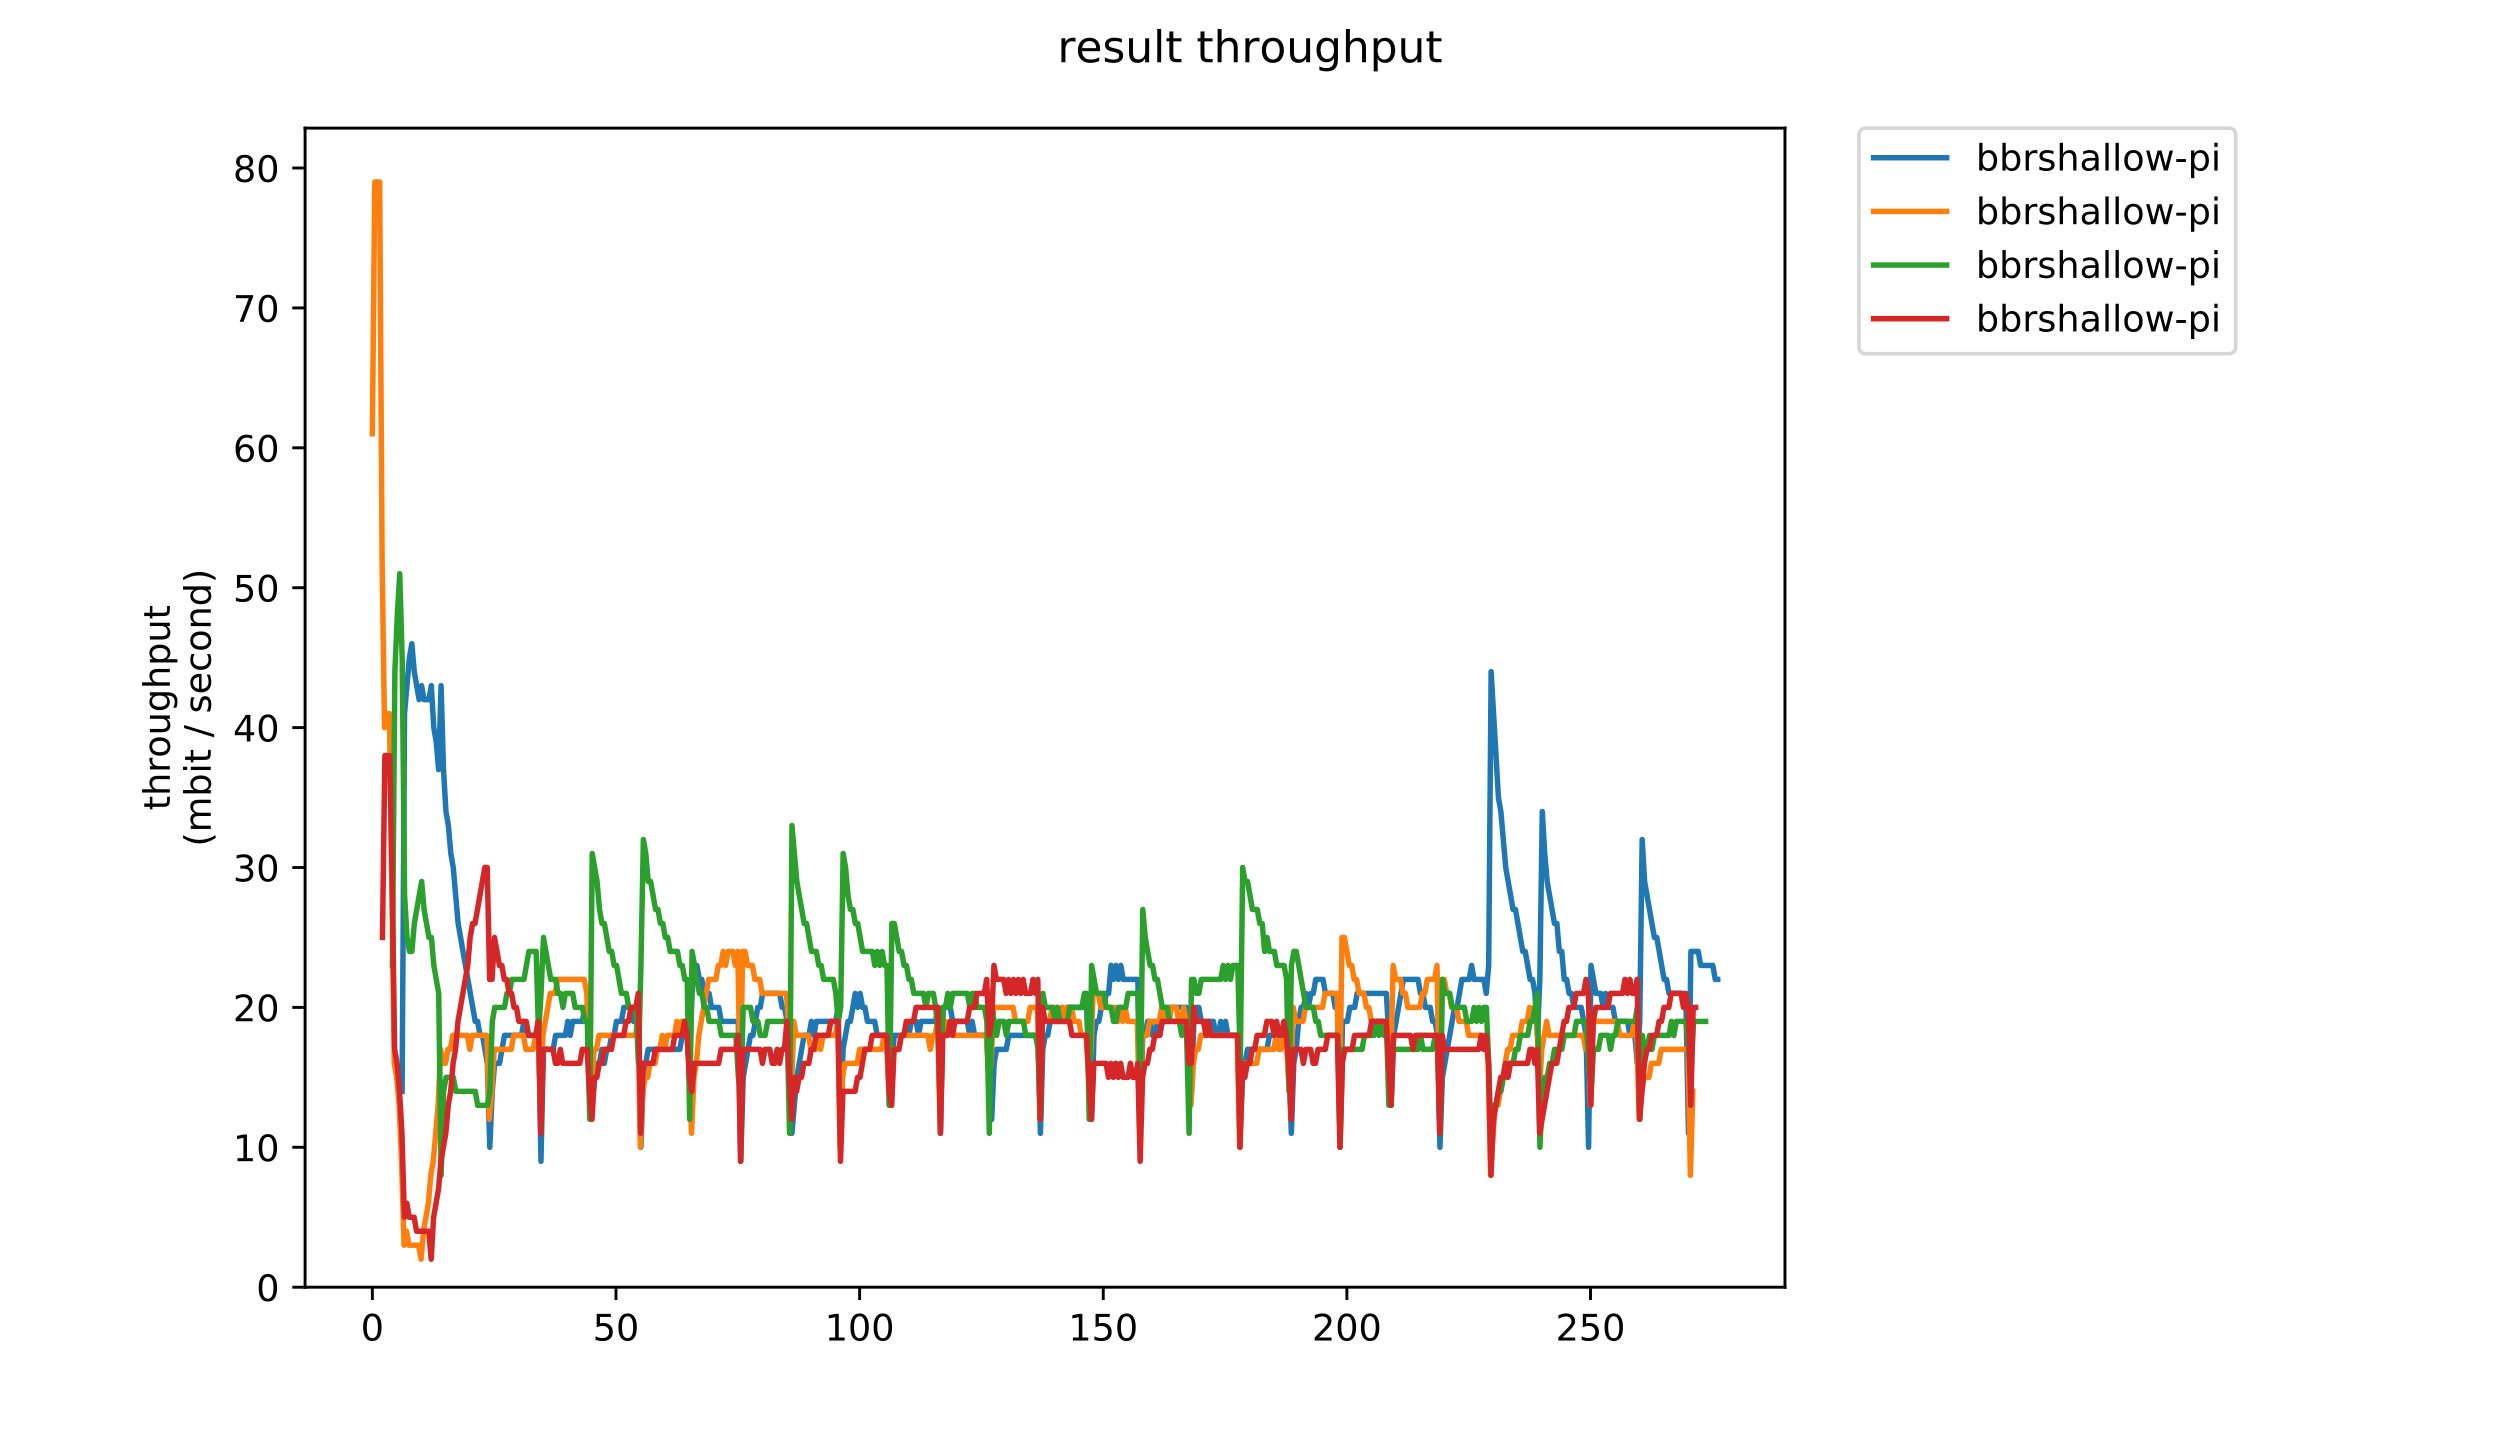 <?xml version="1.0" encoding="utf-8" standalone="no"?>
<!DOCTYPE svg PUBLIC "-//W3C//DTD SVG 1.1//EN"
  "http://www.w3.org/Graphics/SVG/1.1/DTD/svg11.dtd">
<!-- Created with matplotlib (https://matplotlib.org/) -->
<svg height="396pt" version="1.1" viewBox="0 0 684 396" width="684pt" xmlns="http://www.w3.org/2000/svg" xmlns:xlink="http://www.w3.org/1999/xlink">
 <defs>
  <style type="text/css">
*{stroke-linecap:butt;stroke-linejoin:round;}
  </style>
 </defs>
 <g id="figure_1">
  <g id="patch_1">
   <path d="M 0 396 
L 684 396 
L 684 0 
L 0 0 
z
" style="fill:#ffffff;"/>
  </g>
  <g id="axes_1">
   <g id="patch_2">
    <path d="M 83.472 352.174 
L 488.365 352.174 
L 488.365 35.062 
L 83.472 35.062 
z
" style="fill:#ffffff;"/>
   </g>
   <g id="matplotlib.axis_1">
    <g id="xtick_1">
     <g id="line2d_1">
      <defs>
       <path d="M 0 0 
L 0 3.5 
" id="ma84bf1ea63" style="stroke:#000000;stroke-width:0.8;"/>
      </defs>
      <g>
       <use style="stroke:#000000;stroke-width:0.8;" x="101.877" xlink:href="#ma84bf1ea63" y="352.174"/>
      </g>
     </g>
     <g id="text_1">
      <!-- 0 -->
      <defs>
       <path d="M 31.781 66.406 
Q 24.172 66.406 20.328 58.906 
Q 16.5 51.422 16.5 36.375 
Q 16.5 21.391 20.328 13.891 
Q 24.172 6.391 31.781 6.391 
Q 39.453 6.391 43.281 13.891 
Q 47.125 21.391 47.125 36.375 
Q 47.125 51.422 43.281 58.906 
Q 39.453 66.406 31.781 66.406 
z
M 31.781 74.219 
Q 44.047 74.219 50.516 64.516 
Q 56.984 54.828 56.984 36.375 
Q 56.984 17.969 50.516 8.266 
Q 44.047 -1.422 31.781 -1.422 
Q 19.531 -1.422 13.062 8.266 
Q 6.594 17.969 6.594 36.375 
Q 6.594 54.828 13.062 64.516 
Q 19.531 74.219 31.781 74.219 
z
" id="DejaVuSans-48"/>
      </defs>
      <g transform="translate(98.695 366.773)scale(0.1 -0.1)">
       <use xlink:href="#DejaVuSans-48"/>
      </g>
     </g>
    </g>
    <g id="xtick_2">
     <g id="line2d_2">
      <g>
       <use style="stroke:#000000;stroke-width:0.8;" x="168.534" xlink:href="#ma84bf1ea63" y="352.174"/>
      </g>
     </g>
     <g id="text_2">
      <!-- 50 -->
      <defs>
       <path d="M 10.797 72.906 
L 49.516 72.906 
L 49.516 64.594 
L 19.828 64.594 
L 19.828 46.734 
Q 21.969 47.469 24.109 47.828 
Q 26.266 48.188 28.422 48.188 
Q 40.625 48.188 47.75 41.5 
Q 54.891 34.812 54.891 23.391 
Q 54.891 11.625 47.562 5.094 
Q 40.234 -1.422 26.906 -1.422 
Q 22.312 -1.422 17.547 -0.641 
Q 12.797 0.141 7.719 1.703 
L 7.719 11.625 
Q 12.109 9.234 16.797 8.062 
Q 21.484 6.891 26.703 6.891 
Q 35.156 6.891 40.078 11.328 
Q 45.016 15.766 45.016 23.391 
Q 45.016 31 40.078 35.438 
Q 35.156 39.891 26.703 39.891 
Q 22.75 39.891 18.812 39.016 
Q 14.891 38.141 10.797 36.281 
z
" id="DejaVuSans-53"/>
      </defs>
      <g transform="translate(162.171 366.773)scale(0.1 -0.1)">
       <use xlink:href="#DejaVuSans-53"/>
       <use x="63.623" xlink:href="#DejaVuSans-48"/>
      </g>
     </g>
    </g>
    <g id="xtick_3">
     <g id="line2d_3">
      <g>
       <use style="stroke:#000000;stroke-width:0.8;" x="235.191" xlink:href="#ma84bf1ea63" y="352.174"/>
      </g>
     </g>
     <g id="text_3">
      <!-- 100 -->
      <defs>
       <path d="M 12.406 8.297 
L 28.516 8.297 
L 28.516 63.922 
L 10.984 60.406 
L 10.984 69.391 
L 28.422 72.906 
L 38.281 72.906 
L 38.281 8.297 
L 54.391 8.297 
L 54.391 0 
L 12.406 0 
z
" id="DejaVuSans-49"/>
      </defs>
      <g transform="translate(225.647 366.773)scale(0.1 -0.1)">
       <use xlink:href="#DejaVuSans-49"/>
       <use x="63.623" xlink:href="#DejaVuSans-48"/>
       <use x="127.246" xlink:href="#DejaVuSans-48"/>
      </g>
     </g>
    </g>
    <g id="xtick_4">
     <g id="line2d_4">
      <g>
       <use style="stroke:#000000;stroke-width:0.8;" x="301.848" xlink:href="#ma84bf1ea63" y="352.174"/>
      </g>
     </g>
     <g id="text_4">
      <!-- 150 -->
      <g transform="translate(292.304 366.773)scale(0.1 -0.1)">
       <use xlink:href="#DejaVuSans-49"/>
       <use x="63.623" xlink:href="#DejaVuSans-53"/>
       <use x="127.246" xlink:href="#DejaVuSans-48"/>
      </g>
     </g>
    </g>
    <g id="xtick_5">
     <g id="line2d_5">
      <g>
       <use style="stroke:#000000;stroke-width:0.8;" x="368.505" xlink:href="#ma84bf1ea63" y="352.174"/>
      </g>
     </g>
     <g id="text_5">
      <!-- 200 -->
      <defs>
       <path d="M 19.188 8.297 
L 53.609 8.297 
L 53.609 0 
L 7.328 0 
L 7.328 8.297 
Q 12.938 14.109 22.625 23.891 
Q 32.328 33.688 34.812 36.531 
Q 39.547 41.844 41.422 45.531 
Q 43.312 49.219 43.312 52.781 
Q 43.312 58.594 39.234 62.25 
Q 35.156 65.922 28.609 65.922 
Q 23.969 65.922 18.812 64.312 
Q 13.672 62.703 7.812 59.422 
L 7.812 69.391 
Q 13.766 71.781 18.938 73 
Q 24.125 74.219 28.422 74.219 
Q 39.75 74.219 46.484 68.547 
Q 53.219 62.891 53.219 53.422 
Q 53.219 48.922 51.531 44.891 
Q 49.859 40.875 45.406 35.406 
Q 44.188 33.984 37.641 27.219 
Q 31.109 20.453 19.188 8.297 
z
" id="DejaVuSans-50"/>
      </defs>
      <g transform="translate(358.961 366.773)scale(0.1 -0.1)">
       <use xlink:href="#DejaVuSans-50"/>
       <use x="63.623" xlink:href="#DejaVuSans-48"/>
       <use x="127.246" xlink:href="#DejaVuSans-48"/>
      </g>
     </g>
    </g>
    <g id="xtick_6">
     <g id="line2d_6">
      <g>
       <use style="stroke:#000000;stroke-width:0.8;" x="435.162" xlink:href="#ma84bf1ea63" y="352.174"/>
      </g>
     </g>
     <g id="text_6">
      <!-- 250 -->
      <g transform="translate(425.618 366.773)scale(0.1 -0.1)">
       <use xlink:href="#DejaVuSans-50"/>
       <use x="63.623" xlink:href="#DejaVuSans-53"/>
       <use x="127.246" xlink:href="#DejaVuSans-48"/>
      </g>
     </g>
    </g>
   </g>
   <g id="matplotlib.axis_2">
    <g id="ytick_1">
     <g id="line2d_7">
      <defs>
       <path d="M 0 0 
L -3.5 0 
" id="m5aee0e3530" style="stroke:#000000;stroke-width:0.8;"/>
      </defs>
      <g>
       <use style="stroke:#000000;stroke-width:0.8;" x="83.472" xlink:href="#m5aee0e3530" y="352.174"/>
      </g>
     </g>
     <g id="text_7">
      <!-- 0 -->
      <g transform="translate(70.11 355.973)scale(0.1 -0.1)">
       <use xlink:href="#DejaVuSans-48"/>
      </g>
     </g>
    </g>
    <g id="ytick_2">
     <g id="line2d_8">
      <g>
       <use style="stroke:#000000;stroke-width:0.8;" x="83.472" xlink:href="#m5aee0e3530" y="313.899"/>
      </g>
     </g>
     <g id="text_8">
      <!-- 10 -->
      <g transform="translate(63.747 317.698)scale(0.1 -0.1)">
       <use xlink:href="#DejaVuSans-49"/>
       <use x="63.623" xlink:href="#DejaVuSans-48"/>
      </g>
     </g>
    </g>
    <g id="ytick_3">
     <g id="line2d_9">
      <g>
       <use style="stroke:#000000;stroke-width:0.8;" x="83.472" xlink:href="#m5aee0e3530" y="275.623"/>
      </g>
     </g>
     <g id="text_9">
      <!-- 20 -->
      <g transform="translate(63.747 279.423)scale(0.1 -0.1)">
       <use xlink:href="#DejaVuSans-50"/>
       <use x="63.623" xlink:href="#DejaVuSans-48"/>
      </g>
     </g>
    </g>
    <g id="ytick_4">
     <g id="line2d_10">
      <g>
       <use style="stroke:#000000;stroke-width:0.8;" x="83.472" xlink:href="#m5aee0e3530" y="237.348"/>
      </g>
     </g>
     <g id="text_10">
      <!-- 30 -->
      <defs>
       <path d="M 40.578 39.312 
Q 47.656 37.797 51.625 33 
Q 55.609 28.219 55.609 21.188 
Q 55.609 10.406 48.188 4.484 
Q 40.766 -1.422 27.094 -1.422 
Q 22.516 -1.422 17.656 -0.516 
Q 12.797 0.391 7.625 2.203 
L 7.625 11.719 
Q 11.719 9.328 16.594 8.109 
Q 21.484 6.891 26.812 6.891 
Q 36.078 6.891 40.938 10.547 
Q 45.797 14.203 45.797 21.188 
Q 45.797 27.641 41.281 31.266 
Q 36.766 34.906 28.719 34.906 
L 20.219 34.906 
L 20.219 43.016 
L 29.109 43.016 
Q 36.375 43.016 40.234 45.922 
Q 44.094 48.828 44.094 54.297 
Q 44.094 59.906 40.109 62.906 
Q 36.141 65.922 28.719 65.922 
Q 24.656 65.922 20.016 65.031 
Q 15.375 64.156 9.812 62.312 
L 9.812 71.094 
Q 15.438 72.656 20.344 73.438 
Q 25.25 74.219 29.594 74.219 
Q 40.828 74.219 47.359 69.109 
Q 53.906 64.016 53.906 55.328 
Q 53.906 49.266 50.438 45.094 
Q 46.969 40.922 40.578 39.312 
z
" id="DejaVuSans-51"/>
      </defs>
      <g transform="translate(63.747 241.147)scale(0.1 -0.1)">
       <use xlink:href="#DejaVuSans-51"/>
       <use x="63.623" xlink:href="#DejaVuSans-48"/>
      </g>
     </g>
    </g>
    <g id="ytick_5">
     <g id="line2d_11">
      <g>
       <use style="stroke:#000000;stroke-width:0.8;" x="83.472" xlink:href="#m5aee0e3530" y="199.073"/>
      </g>
     </g>
     <g id="text_11">
      <!-- 40 -->
      <defs>
       <path d="M 37.797 64.312 
L 12.891 25.391 
L 37.797 25.391 
z
M 35.203 72.906 
L 47.609 72.906 
L 47.609 25.391 
L 58.016 25.391 
L 58.016 17.188 
L 47.609 17.188 
L 47.609 0 
L 37.797 0 
L 37.797 17.188 
L 4.891 17.188 
L 4.891 26.703 
z
" id="DejaVuSans-52"/>
      </defs>
      <g transform="translate(63.747 202.872)scale(0.1 -0.1)">
       <use xlink:href="#DejaVuSans-52"/>
       <use x="63.623" xlink:href="#DejaVuSans-48"/>
      </g>
     </g>
    </g>
    <g id="ytick_6">
     <g id="line2d_12">
      <g>
       <use style="stroke:#000000;stroke-width:0.8;" x="83.472" xlink:href="#m5aee0e3530" y="160.797"/>
      </g>
     </g>
     <g id="text_12">
      <!-- 50 -->
      <g transform="translate(63.747 164.596)scale(0.1 -0.1)">
       <use xlink:href="#DejaVuSans-53"/>
       <use x="63.623" xlink:href="#DejaVuSans-48"/>
      </g>
     </g>
    </g>
    <g id="ytick_7">
     <g id="line2d_13">
      <g>
       <use style="stroke:#000000;stroke-width:0.8;" x="83.472" xlink:href="#m5aee0e3530" y="122.522"/>
      </g>
     </g>
     <g id="text_13">
      <!-- 60 -->
      <defs>
       <path d="M 33.016 40.375 
Q 26.375 40.375 22.484 35.828 
Q 18.609 31.297 18.609 23.391 
Q 18.609 15.531 22.484 10.953 
Q 26.375 6.391 33.016 6.391 
Q 39.656 6.391 43.531 10.953 
Q 47.406 15.531 47.406 23.391 
Q 47.406 31.297 43.531 35.828 
Q 39.656 40.375 33.016 40.375 
z
M 52.594 71.297 
L 52.594 62.312 
Q 48.875 64.062 45.094 64.984 
Q 41.312 65.922 37.594 65.922 
Q 27.828 65.922 22.672 59.328 
Q 17.531 52.734 16.797 39.406 
Q 19.672 43.656 24.016 45.922 
Q 28.375 48.188 33.594 48.188 
Q 44.578 48.188 50.953 41.516 
Q 57.328 34.859 57.328 23.391 
Q 57.328 12.156 50.688 5.359 
Q 44.047 -1.422 33.016 -1.422 
Q 20.359 -1.422 13.672 8.266 
Q 6.984 17.969 6.984 36.375 
Q 6.984 53.656 15.188 63.938 
Q 23.391 74.219 37.203 74.219 
Q 40.922 74.219 44.703 73.484 
Q 48.484 72.75 52.594 71.297 
z
" id="DejaVuSans-54"/>
      </defs>
      <g transform="translate(63.747 126.321)scale(0.1 -0.1)">
       <use xlink:href="#DejaVuSans-54"/>
       <use x="63.623" xlink:href="#DejaVuSans-48"/>
      </g>
     </g>
    </g>
    <g id="ytick_8">
     <g id="line2d_14">
      <g>
       <use style="stroke:#000000;stroke-width:0.8;" x="83.472" xlink:href="#m5aee0e3530" y="84.246"/>
      </g>
     </g>
     <g id="text_14">
      <!-- 70 -->
      <defs>
       <path d="M 8.203 72.906 
L 55.078 72.906 
L 55.078 68.703 
L 28.609 0 
L 18.312 0 
L 43.219 64.594 
L 8.203 64.594 
z
" id="DejaVuSans-55"/>
      </defs>
      <g transform="translate(63.747 88.046)scale(0.1 -0.1)">
       <use xlink:href="#DejaVuSans-55"/>
       <use x="63.623" xlink:href="#DejaVuSans-48"/>
      </g>
     </g>
    </g>
    <g id="ytick_9">
     <g id="line2d_15">
      <g>
       <use style="stroke:#000000;stroke-width:0.8;" x="83.472" xlink:href="#m5aee0e3530" y="45.971"/>
      </g>
     </g>
     <g id="text_15">
      <!-- 80 -->
      <defs>
       <path d="M 31.781 34.625 
Q 24.75 34.625 20.719 30.859 
Q 16.703 27.094 16.703 20.516 
Q 16.703 13.922 20.719 10.156 
Q 24.75 6.391 31.781 6.391 
Q 38.812 6.391 42.859 10.172 
Q 46.922 13.969 46.922 20.516 
Q 46.922 27.094 42.891 30.859 
Q 38.875 34.625 31.781 34.625 
z
M 21.922 38.812 
Q 15.578 40.375 12.031 44.719 
Q 8.5 49.078 8.5 55.328 
Q 8.5 64.062 14.719 69.141 
Q 20.953 74.219 31.781 74.219 
Q 42.672 74.219 48.875 69.141 
Q 55.078 64.062 55.078 55.328 
Q 55.078 49.078 51.531 44.719 
Q 48 40.375 41.703 38.812 
Q 48.828 37.156 52.797 32.312 
Q 56.781 27.484 56.781 20.516 
Q 56.781 9.906 50.312 4.234 
Q 43.844 -1.422 31.781 -1.422 
Q 19.734 -1.422 13.25 4.234 
Q 6.781 9.906 6.781 20.516 
Q 6.781 27.484 10.781 32.312 
Q 14.797 37.156 21.922 38.812 
z
M 18.312 54.391 
Q 18.312 48.734 21.844 45.562 
Q 25.391 42.391 31.781 42.391 
Q 38.141 42.391 41.719 45.562 
Q 45.312 48.734 45.312 54.391 
Q 45.312 60.062 41.719 63.234 
Q 38.141 66.406 31.781 66.406 
Q 25.391 66.406 21.844 63.234 
Q 18.312 60.062 18.312 54.391 
z
" id="DejaVuSans-56"/>
      </defs>
      <g transform="translate(63.747 49.77)scale(0.1 -0.1)">
       <use xlink:href="#DejaVuSans-56"/>
       <use x="63.623" xlink:href="#DejaVuSans-48"/>
      </g>
     </g>
    </g>
    <g id="text_16">
     <!-- throughput -->
     <defs>
      <path d="M 18.312 70.219 
L 18.312 54.688 
L 36.812 54.688 
L 36.812 47.703 
L 18.312 47.703 
L 18.312 18.016 
Q 18.312 11.328 20.141 9.422 
Q 21.969 7.516 27.594 7.516 
L 36.812 7.516 
L 36.812 0 
L 27.594 0 
Q 17.188 0 13.234 3.875 
Q 9.281 7.766 9.281 18.016 
L 9.281 47.703 
L 2.688 47.703 
L 2.688 54.688 
L 9.281 54.688 
L 9.281 70.219 
z
" id="DejaVuSans-116"/>
      <path d="M 54.891 33.016 
L 54.891 0 
L 45.906 0 
L 45.906 32.719 
Q 45.906 40.484 42.875 44.328 
Q 39.844 48.188 33.797 48.188 
Q 26.516 48.188 22.312 43.547 
Q 18.109 38.922 18.109 30.906 
L 18.109 0 
L 9.078 0 
L 9.078 75.984 
L 18.109 75.984 
L 18.109 46.188 
Q 21.344 51.125 25.703 53.562 
Q 30.078 56 35.797 56 
Q 45.219 56 50.047 50.172 
Q 54.891 44.344 54.891 33.016 
z
" id="DejaVuSans-104"/>
      <path d="M 41.109 46.297 
Q 39.594 47.172 37.812 47.578 
Q 36.031 48 33.891 48 
Q 26.266 48 22.188 43.047 
Q 18.109 38.094 18.109 28.812 
L 18.109 0 
L 9.078 0 
L 9.078 54.688 
L 18.109 54.688 
L 18.109 46.188 
Q 20.953 51.172 25.484 53.578 
Q 30.031 56 36.531 56 
Q 37.453 56 38.578 55.875 
Q 39.703 55.766 41.062 55.516 
z
" id="DejaVuSans-114"/>
      <path d="M 30.609 48.391 
Q 23.391 48.391 19.188 42.75 
Q 14.984 37.109 14.984 27.297 
Q 14.984 17.484 19.156 11.844 
Q 23.344 6.203 30.609 6.203 
Q 37.797 6.203 41.984 11.859 
Q 46.188 17.531 46.188 27.297 
Q 46.188 37.016 41.984 42.703 
Q 37.797 48.391 30.609 48.391 
z
M 30.609 56 
Q 42.328 56 49.016 48.375 
Q 55.719 40.766 55.719 27.297 
Q 55.719 13.875 49.016 6.219 
Q 42.328 -1.422 30.609 -1.422 
Q 18.844 -1.422 12.172 6.219 
Q 5.516 13.875 5.516 27.297 
Q 5.516 40.766 12.172 48.375 
Q 18.844 56 30.609 56 
z
" id="DejaVuSans-111"/>
      <path d="M 8.5 21.578 
L 8.5 54.688 
L 17.484 54.688 
L 17.484 21.922 
Q 17.484 14.156 20.5 10.266 
Q 23.531 6.391 29.594 6.391 
Q 36.859 6.391 41.078 11.031 
Q 45.312 15.672 45.312 23.688 
L 45.312 54.688 
L 54.297 54.688 
L 54.297 0 
L 45.312 0 
L 45.312 8.406 
Q 42.047 3.422 37.719 1 
Q 33.406 -1.422 27.688 -1.422 
Q 18.266 -1.422 13.375 4.438 
Q 8.5 10.297 8.5 21.578 
z
M 31.109 56 
z
" id="DejaVuSans-117"/>
      <path d="M 45.406 27.984 
Q 45.406 37.75 41.375 43.109 
Q 37.359 48.484 30.078 48.484 
Q 22.859 48.484 18.828 43.109 
Q 14.797 37.75 14.797 27.984 
Q 14.797 18.266 18.828 12.891 
Q 22.859 7.516 30.078 7.516 
Q 37.359 7.516 41.375 12.891 
Q 45.406 18.266 45.406 27.984 
z
M 54.391 6.781 
Q 54.391 -7.172 48.188 -13.984 
Q 42 -20.797 29.203 -20.797 
Q 24.469 -20.797 20.266 -20.094 
Q 16.062 -19.391 12.109 -17.922 
L 12.109 -9.188 
Q 16.062 -11.328 19.922 -12.344 
Q 23.781 -13.375 27.781 -13.375 
Q 36.625 -13.375 41.016 -8.766 
Q 45.406 -4.156 45.406 5.172 
L 45.406 9.625 
Q 42.625 4.781 38.281 2.391 
Q 33.938 0 27.875 0 
Q 17.828 0 11.672 7.656 
Q 5.516 15.328 5.516 27.984 
Q 5.516 40.672 11.672 48.328 
Q 17.828 56 27.875 56 
Q 33.938 56 38.281 53.609 
Q 42.625 51.219 45.406 46.391 
L 45.406 54.688 
L 54.391 54.688 
z
" id="DejaVuSans-103"/>
      <path d="M 18.109 8.203 
L 18.109 -20.797 
L 9.078 -20.797 
L 9.078 54.688 
L 18.109 54.688 
L 18.109 46.391 
Q 20.953 51.266 25.266 53.625 
Q 29.594 56 35.594 56 
Q 45.562 56 51.781 48.094 
Q 58.016 40.188 58.016 27.297 
Q 58.016 14.406 51.781 6.484 
Q 45.562 -1.422 35.594 -1.422 
Q 29.594 -1.422 25.266 0.953 
Q 20.953 3.328 18.109 8.203 
z
M 48.688 27.297 
Q 48.688 37.203 44.609 42.844 
Q 40.531 48.484 33.406 48.484 
Q 26.266 48.484 22.188 42.844 
Q 18.109 37.203 18.109 27.297 
Q 18.109 17.391 22.188 11.75 
Q 26.266 6.109 33.406 6.109 
Q 40.531 6.109 44.609 11.75 
Q 48.688 17.391 48.688 27.297 
z
" id="DejaVuSans-112"/>
     </defs>
     <g transform="translate(46.47 221.675)rotate(-90)scale(0.1 -0.1)">
      <use xlink:href="#DejaVuSans-116"/>
      <use x="39.209" xlink:href="#DejaVuSans-104"/>
      <use x="102.588" xlink:href="#DejaVuSans-114"/>
      <use x="143.67" xlink:href="#DejaVuSans-111"/>
      <use x="204.852" xlink:href="#DejaVuSans-117"/>
      <use x="268.23" xlink:href="#DejaVuSans-103"/>
      <use x="331.707" xlink:href="#DejaVuSans-104"/>
      <use x="395.086" xlink:href="#DejaVuSans-112"/>
      <use x="458.562" xlink:href="#DejaVuSans-117"/>
      <use x="521.941" xlink:href="#DejaVuSans-116"/>
     </g>
     <!-- (mbit / second) -->
     <defs>
      <path d="M 31 75.875 
Q 24.469 64.656 21.281 53.656 
Q 18.109 42.672 18.109 31.391 
Q 18.109 20.125 21.312 9.062 
Q 24.516 -2 31 -13.188 
L 23.188 -13.188 
Q 15.875 -1.703 12.234 9.375 
Q 8.594 20.453 8.594 31.391 
Q 8.594 42.281 12.203 53.312 
Q 15.828 64.359 23.188 75.875 
z
" id="DejaVuSans-40"/>
      <path d="M 52 44.188 
Q 55.375 50.25 60.062 53.125 
Q 64.75 56 71.094 56 
Q 79.641 56 84.281 50.016 
Q 88.922 44.047 88.922 33.016 
L 88.922 0 
L 79.891 0 
L 79.891 32.719 
Q 79.891 40.578 77.094 44.375 
Q 74.312 48.188 68.609 48.188 
Q 61.625 48.188 57.562 43.547 
Q 53.516 38.922 53.516 30.906 
L 53.516 0 
L 44.484 0 
L 44.484 32.719 
Q 44.484 40.625 41.703 44.406 
Q 38.922 48.188 33.109 48.188 
Q 26.219 48.188 22.156 43.531 
Q 18.109 38.875 18.109 30.906 
L 18.109 0 
L 9.078 0 
L 9.078 54.688 
L 18.109 54.688 
L 18.109 46.188 
Q 21.188 51.219 25.484 53.609 
Q 29.781 56 35.688 56 
Q 41.656 56 45.828 52.969 
Q 50 49.953 52 44.188 
z
" id="DejaVuSans-109"/>
      <path d="M 48.688 27.297 
Q 48.688 37.203 44.609 42.844 
Q 40.531 48.484 33.406 48.484 
Q 26.266 48.484 22.188 42.844 
Q 18.109 37.203 18.109 27.297 
Q 18.109 17.391 22.188 11.75 
Q 26.266 6.109 33.406 6.109 
Q 40.531 6.109 44.609 11.75 
Q 48.688 17.391 48.688 27.297 
z
M 18.109 46.391 
Q 20.953 51.266 25.266 53.625 
Q 29.594 56 35.594 56 
Q 45.562 56 51.781 48.094 
Q 58.016 40.188 58.016 27.297 
Q 58.016 14.406 51.781 6.484 
Q 45.562 -1.422 35.594 -1.422 
Q 29.594 -1.422 25.266 0.953 
Q 20.953 3.328 18.109 8.203 
L 18.109 0 
L 9.078 0 
L 9.078 75.984 
L 18.109 75.984 
z
" id="DejaVuSans-98"/>
      <path d="M 9.422 54.688 
L 18.406 54.688 
L 18.406 0 
L 9.422 0 
z
M 9.422 75.984 
L 18.406 75.984 
L 18.406 64.594 
L 9.422 64.594 
z
" id="DejaVuSans-105"/>
      <path id="DejaVuSans-32"/>
      <path d="M 25.391 72.906 
L 33.688 72.906 
L 8.297 -9.281 
L 0 -9.281 
z
" id="DejaVuSans-47"/>
      <path d="M 44.281 53.078 
L 44.281 44.578 
Q 40.484 46.531 36.375 47.5 
Q 32.281 48.484 27.875 48.484 
Q 21.188 48.484 17.844 46.438 
Q 14.5 44.391 14.5 40.281 
Q 14.5 37.156 16.891 35.375 
Q 19.281 33.594 26.516 31.984 
L 29.594 31.297 
Q 39.156 29.25 43.188 25.516 
Q 47.219 21.781 47.219 15.094 
Q 47.219 7.469 41.188 3.016 
Q 35.156 -1.422 24.609 -1.422 
Q 20.219 -1.422 15.453 -0.562 
Q 10.688 0.297 5.422 2 
L 5.422 11.281 
Q 10.406 8.688 15.234 7.391 
Q 20.062 6.109 24.812 6.109 
Q 31.156 6.109 34.562 8.281 
Q 37.984 10.453 37.984 14.406 
Q 37.984 18.062 35.516 20.016 
Q 33.062 21.969 24.703 23.781 
L 21.578 24.516 
Q 13.234 26.266 9.516 29.906 
Q 5.812 33.547 5.812 39.891 
Q 5.812 47.609 11.281 51.797 
Q 16.75 56 26.812 56 
Q 31.781 56 36.172 55.266 
Q 40.578 54.547 44.281 53.078 
z
" id="DejaVuSans-115"/>
      <path d="M 56.203 29.594 
L 56.203 25.203 
L 14.891 25.203 
Q 15.484 15.922 20.484 11.062 
Q 25.484 6.203 34.422 6.203 
Q 39.594 6.203 44.453 7.469 
Q 49.312 8.734 54.109 11.281 
L 54.109 2.781 
Q 49.266 0.734 44.188 -0.344 
Q 39.109 -1.422 33.891 -1.422 
Q 20.797 -1.422 13.156 6.188 
Q 5.516 13.812 5.516 26.812 
Q 5.516 40.234 12.766 48.109 
Q 20.016 56 32.328 56 
Q 43.359 56 49.781 48.891 
Q 56.203 41.797 56.203 29.594 
z
M 47.219 32.234 
Q 47.125 39.594 43.094 43.984 
Q 39.062 48.391 32.422 48.391 
Q 24.906 48.391 20.391 44.141 
Q 15.875 39.891 15.188 32.172 
z
" id="DejaVuSans-101"/>
      <path d="M 48.781 52.594 
L 48.781 44.188 
Q 44.969 46.297 41.141 47.344 
Q 37.312 48.391 33.406 48.391 
Q 24.656 48.391 19.812 42.844 
Q 14.984 37.312 14.984 27.297 
Q 14.984 17.281 19.812 11.734 
Q 24.656 6.203 33.406 6.203 
Q 37.312 6.203 41.141 7.25 
Q 44.969 8.297 48.781 10.406 
L 48.781 2.094 
Q 45.016 0.344 40.984 -0.531 
Q 36.969 -1.422 32.422 -1.422 
Q 20.062 -1.422 12.781 6.344 
Q 5.516 14.109 5.516 27.297 
Q 5.516 40.672 12.859 48.328 
Q 20.219 56 33.016 56 
Q 37.156 56 41.109 55.141 
Q 45.062 54.297 48.781 52.594 
z
" id="DejaVuSans-99"/>
      <path d="M 54.891 33.016 
L 54.891 0 
L 45.906 0 
L 45.906 32.719 
Q 45.906 40.484 42.875 44.328 
Q 39.844 48.188 33.797 48.188 
Q 26.516 48.188 22.312 43.547 
Q 18.109 38.922 18.109 30.906 
L 18.109 0 
L 9.078 0 
L 9.078 54.688 
L 18.109 54.688 
L 18.109 46.188 
Q 21.344 51.125 25.703 53.562 
Q 30.078 56 35.797 56 
Q 45.219 56 50.047 50.172 
Q 54.891 44.344 54.891 33.016 
z
" id="DejaVuSans-110"/>
      <path d="M 45.406 46.391 
L 45.406 75.984 
L 54.391 75.984 
L 54.391 0 
L 45.406 0 
L 45.406 8.203 
Q 42.578 3.328 38.25 0.953 
Q 33.938 -1.422 27.875 -1.422 
Q 17.969 -1.422 11.734 6.484 
Q 5.516 14.406 5.516 27.297 
Q 5.516 40.188 11.734 48.094 
Q 17.969 56 27.875 56 
Q 33.938 56 38.25 53.625 
Q 42.578 51.266 45.406 46.391 
z
M 14.797 27.297 
Q 14.797 17.391 18.875 11.75 
Q 22.953 6.109 30.078 6.109 
Q 37.203 6.109 41.297 11.75 
Q 45.406 17.391 45.406 27.297 
Q 45.406 37.203 41.297 42.844 
Q 37.203 48.484 30.078 48.484 
Q 22.953 48.484 18.875 42.844 
Q 14.797 37.203 14.797 27.297 
z
" id="DejaVuSans-100"/>
      <path d="M 8.016 75.875 
L 15.828 75.875 
Q 23.141 64.359 26.781 53.312 
Q 30.422 42.281 30.422 31.391 
Q 30.422 20.453 26.781 9.375 
Q 23.141 -1.703 15.828 -13.188 
L 8.016 -13.188 
Q 14.5 -2 17.703 9.062 
Q 20.906 20.125 20.906 31.391 
Q 20.906 42.672 17.703 53.656 
Q 14.5 64.656 8.016 75.875 
z
" id="DejaVuSans-41"/>
     </defs>
     <g transform="translate(57.668 231.609)rotate(-90)scale(0.1 -0.1)">
      <use xlink:href="#DejaVuSans-40"/>
      <use x="39.014" xlink:href="#DejaVuSans-109"/>
      <use x="136.426" xlink:href="#DejaVuSans-98"/>
      <use x="199.902" xlink:href="#DejaVuSans-105"/>
      <use x="227.686" xlink:href="#DejaVuSans-116"/>
      <use x="266.895" xlink:href="#DejaVuSans-32"/>
      <use x="298.682" xlink:href="#DejaVuSans-47"/>
      <use x="332.373" xlink:href="#DejaVuSans-32"/>
      <use x="364.16" xlink:href="#DejaVuSans-115"/>
      <use x="416.26" xlink:href="#DejaVuSans-101"/>
      <use x="477.783" xlink:href="#DejaVuSans-99"/>
      <use x="532.764" xlink:href="#DejaVuSans-111"/>
      <use x="593.945" xlink:href="#DejaVuSans-110"/>
      <use x="657.324" xlink:href="#DejaVuSans-100"/>
      <use x="720.801" xlink:href="#DejaVuSans-41"/>
     </g>
    </g>
   </g>
   <g id="line2d_16">
    <path clip-path="url(#p3df801958a)" d="M 110.013 298.589 
L 110.679 195.245 
L 112.012 179.935 
L 112.679 176.107 
L 113.346 183.762 
L 114.679 191.417 
L 115.345 187.59 
L 116.012 191.417 
L 117.345 191.417 
L 118.012 187.59 
L 118.678 199.073 
L 119.345 202.9 
L 120.011 210.555 
L 120.678 187.59 
L 121.344 210.555 
L 122.011 222.038 
L 122.678 225.865 
L 123.344 233.52 
L 124.011 237.348 
L 125.344 252.658 
L 130.01 279.451 
L 130.676 279.451 
L 131.343 283.278 
L 132.01 283.278 
L 133.343 290.934 
L 134.009 313.899 
L 134.676 298.589 
L 135.342 290.934 
L 136.676 290.934 
L 138.009 283.278 
L 142.675 283.278 
L 143.341 279.451 
L 144.008 283.278 
L 146.674 283.278 
L 147.341 279.451 
L 148.007 317.726 
L 148.674 287.106 
L 151.34 287.106 
L 152.007 283.278 
L 154.673 283.278 
L 155.34 279.451 
L 156.006 283.278 
L 156.673 279.451 
L 159.339 279.451 
L 160.006 275.623 
L 160.672 275.623 
L 161.339 298.589 
L 162.005 302.416 
L 162.672 294.761 
L 163.338 290.934 
L 164.005 290.934 
L 164.672 287.106 
L 165.338 290.934 
L 166.005 287.106 
L 166.671 287.106 
L 167.338 283.278 
L 168.004 283.278 
L 168.671 279.451 
L 170.004 279.451 
L 170.671 275.623 
L 172.67 275.623 
L 173.337 279.451 
L 174.004 279.451 
L 174.67 275.623 
L 175.337 313.899 
L 176.003 294.761 
L 177.336 287.106 
L 186.002 287.106 
L 186.668 283.278 
L 188.002 283.278 
L 188.668 290.934 
L 189.335 271.796 
L 190.001 264.141 
L 190.668 264.141 
L 191.334 267.968 
L 192.001 267.968 
L 192.668 271.796 
L 194.001 271.796 
L 194.667 275.623 
L 196.667 275.623 
L 197.334 279.451 
L 202 279.451 
L 202.666 317.726 
L 203.333 294.761 
L 205.332 283.278 
L 205.999 283.278 
L 207.332 275.623 
L 207.999 275.623 
L 208.665 271.796 
L 213.331 271.796 
L 213.998 275.623 
L 214.664 275.623 
L 215.331 279.451 
L 215.998 298.589 
L 216.664 310.071 
L 217.997 294.761 
L 219.997 283.278 
L 221.33 283.278 
L 221.997 279.451 
L 222.663 283.278 
L 223.33 279.451 
L 228.662 279.451 
L 229.329 275.623 
L 229.996 310.071 
L 230.662 287.106 
L 231.995 279.451 
L 232.662 279.451 
L 233.995 271.796 
L 234.662 275.623 
L 235.328 271.796 
L 235.995 275.623 
L 236.661 275.623 
L 237.328 279.451 
L 239.328 279.451 
L 239.994 283.278 
L 242.66 283.278 
L 243.327 302.416 
L 243.994 290.934 
L 244.66 283.278 
L 248.66 283.278 
L 249.326 279.451 
L 250.659 279.451 
L 251.326 283.278 
L 251.992 279.451 
L 255.992 279.451 
L 256.658 275.623 
L 257.325 310.071 
L 257.992 275.623 
L 259.991 275.623 
L 260.658 279.451 
L 264.657 279.451 
L 265.324 283.278 
L 265.99 279.451 
L 266.657 283.278 
L 269.99 283.278 
L 271.323 306.244 
L 271.989 290.934 
L 272.656 287.106 
L 275.322 287.106 
L 275.989 283.278 
L 283.988 283.278 
L 284.654 310.071 
L 285.321 287.106 
L 285.987 283.278 
L 286.654 283.278 
L 287.321 279.451 
L 289.987 279.451 
L 290.653 275.623 
L 291.32 279.451 
L 291.987 275.623 
L 297.319 275.623 
L 298.652 306.244 
L 299.319 283.278 
L 299.985 279.451 
L 300.652 279.451 
L 301.319 275.623 
L 301.985 275.623 
L 302.652 271.796 
L 303.318 271.796 
L 303.985 264.141 
L 304.651 267.968 
L 305.318 264.141 
L 305.985 267.968 
L 306.651 264.141 
L 307.318 267.968 
L 311.317 267.968 
L 311.984 306.244 
L 312.65 283.278 
L 313.317 283.278 
L 313.983 279.451 
L 314.65 279.451 
L 315.317 283.278 
L 315.983 283.278 
L 316.65 279.451 
L 317.316 283.278 
L 317.983 279.451 
L 319.316 279.451 
L 319.983 275.623 
L 324.649 275.623 
L 325.982 298.589 
L 326.648 279.451 
L 327.315 275.623 
L 327.981 275.623 
L 328.648 279.451 
L 331.981 279.451 
L 332.647 283.278 
L 333.314 283.278 
L 333.981 279.451 
L 334.647 283.278 
L 335.314 279.451 
L 335.98 283.278 
L 338.647 283.278 
L 339.313 310.071 
L 339.98 294.761 
L 341.313 287.106 
L 346.645 287.106 
L 347.312 283.278 
L 351.311 283.278 
L 351.978 279.451 
L 352.645 290.934 
L 353.311 310.071 
L 353.978 290.934 
L 354.644 287.106 
L 355.311 279.451 
L 355.977 275.623 
L 356.644 275.623 
L 357.311 271.796 
L 357.977 275.623 
L 358.644 271.796 
L 359.31 271.796 
L 359.977 267.968 
L 361.977 267.968 
L 362.643 271.796 
L 364.643 271.796 
L 365.309 275.623 
L 365.976 275.623 
L 366.643 310.071 
L 367.309 279.451 
L 368.642 279.451 
L 369.309 275.623 
L 370.642 275.623 
L 371.309 271.796 
L 379.307 271.796 
L 379.974 283.278 
L 380.641 302.416 
L 381.307 283.278 
L 383.973 267.968 
L 387.973 267.968 
L 388.639 271.796 
L 389.306 271.796 
L 389.973 275.623 
L 391.306 275.623 
L 391.972 279.451 
L 392.639 279.451 
L 393.305 283.278 
L 393.972 313.899 
L 394.639 294.761 
L 397.971 275.623 
L 398.638 275.623 
L 399.971 267.968 
L 401.971 267.968 
L 402.637 264.141 
L 403.304 267.968 
L 405.97 267.968 
L 406.637 271.796 
L 407.303 264.141 
L 407.97 183.762 
L 409.97 218.21 
L 410.636 222.038 
L 411.969 237.348 
L 413.969 248.831 
L 414.636 248.831 
L 416.635 260.313 
L 417.302 260.313 
L 418.635 267.968 
L 419.302 267.968 
L 419.968 271.796 
L 420.635 283.278 
L 421.301 267.968 
L 421.968 222.038 
L 422.635 233.52 
L 423.301 241.176 
L 425.301 252.658 
L 425.967 252.658 
L 426.634 260.313 
L 427.301 260.313 
L 427.967 267.968 
L 428.634 267.968 
L 429.3 271.796 
L 429.967 271.796 
L 430.633 275.623 
L 432.633 275.623 
L 433.966 283.278 
L 434.633 313.899 
L 435.299 264.141 
L 436.633 271.796 
L 437.966 271.796 
L 438.632 275.623 
L 439.299 271.796 
L 439.965 275.623 
L 441.299 275.623 
L 441.965 279.451 
L 445.298 279.451 
L 445.965 283.278 
L 447.298 283.278 
L 447.964 290.934 
L 448.631 279.451 
L 449.297 229.693 
L 449.964 241.176 
L 452.63 256.486 
L 453.297 256.486 
L 455.297 267.968 
L 455.963 267.968 
L 456.63 271.796 
L 460.629 271.796 
L 461.296 275.623 
L 461.962 310.071 
L 462.629 260.313 
L 464.629 260.313 
L 465.295 264.141 
L 468.628 264.141 
L 469.295 267.968 
L 469.961 267.968 
L 469.961 267.968 
" style="fill:none;stroke:#1f77b4;stroke-linecap:square;stroke-width:1.5;"/>
   </g>
   <g id="line2d_17">
    <path clip-path="url(#p3df801958a)" d="M 101.877 118.694 
L 102.543 49.799 
L 103.876 49.799 
L 104.543 153.142 
L 105.209 199.073 
L 105.876 195.245 
L 106.543 195.245 
L 107.876 290.934 
L 108.542 294.761 
L 109.209 302.416 
L 109.875 317.726 
L 110.542 340.692 
L 111.209 336.864 
L 111.875 340.692 
L 114.541 340.692 
L 115.208 344.519 
L 115.875 336.864 
L 117.208 329.209 
L 117.874 321.554 
L 118.541 317.726 
L 119.874 302.416 
L 120.541 287.106 
L 121.207 290.934 
L 121.874 290.934 
L 122.54 287.106 
L 123.207 287.106 
L 123.873 283.278 
L 127.873 283.278 
L 128.539 287.106 
L 129.206 283.278 
L 133.205 283.278 
L 133.872 306.244 
L 134.539 298.589 
L 135.205 287.106 
L 139.871 287.106 
L 140.538 283.278 
L 143.204 283.278 
L 143.871 287.106 
L 145.87 287.106 
L 147.203 279.451 
L 147.87 302.416 
L 148.537 283.278 
L 150.536 271.796 
L 151.869 271.796 
L 152.536 267.968 
L 159.868 267.968 
L 160.535 271.796 
L 161.201 287.106 
L 161.868 298.589 
L 162.535 287.106 
L 163.201 287.106 
L 163.868 283.278 
L 173.866 283.278 
L 174.533 279.451 
L 175.199 313.899 
L 175.866 298.589 
L 176.533 294.761 
L 177.199 294.761 
L 177.866 290.934 
L 179.199 290.934 
L 179.865 287.106 
L 180.532 287.106 
L 181.199 283.278 
L 181.865 287.106 
L 182.532 283.278 
L 184.531 283.278 
L 185.198 279.451 
L 185.865 283.278 
L 186.531 279.451 
L 187.864 279.451 
L 188.531 290.934 
L 189.197 310.071 
L 189.864 294.761 
L 190.531 290.934 
L 191.197 283.278 
L 193.863 267.968 
L 195.863 267.968 
L 196.53 264.141 
L 197.196 264.141 
L 197.863 260.313 
L 198.529 264.141 
L 199.196 260.313 
L 200.529 260.313 
L 201.196 264.141 
L 201.862 260.313 
L 202.529 298.589 
L 203.195 260.313 
L 203.862 260.313 
L 204.529 264.141 
L 205.862 264.141 
L 206.528 267.968 
L 207.861 267.968 
L 208.528 271.796 
L 215.194 271.796 
L 215.86 283.278 
L 216.527 298.589 
L 217.193 279.451 
L 217.86 283.278 
L 221.193 283.278 
L 221.859 287.106 
L 223.192 287.106 
L 223.859 283.278 
L 224.526 287.106 
L 225.192 283.278 
L 228.525 283.278 
L 229.192 279.451 
L 229.858 313.899 
L 230.525 294.761 
L 231.191 290.934 
L 234.524 290.934 
L 235.191 287.106 
L 241.19 287.106 
L 241.856 283.278 
L 242.523 283.278 
L 243.19 298.589 
L 243.856 302.416 
L 244.523 287.106 
L 245.856 287.106 
L 246.522 283.278 
L 253.855 283.278 
L 254.521 287.106 
L 255.188 283.278 
L 255.854 283.278 
L 256.521 279.451 
L 257.188 306.244 
L 257.854 279.451 
L 258.521 279.451 
L 259.187 283.278 
L 259.854 279.451 
L 260.52 283.278 
L 269.852 283.278 
L 270.519 294.761 
L 271.186 290.934 
L 271.852 275.623 
L 277.185 275.623 
L 277.851 279.451 
L 281.184 279.451 
L 281.851 275.623 
L 283.85 275.623 
L 284.517 306.244 
L 285.184 279.451 
L 287.183 279.451 
L 287.85 275.623 
L 289.183 275.623 
L 289.85 279.451 
L 290.516 275.623 
L 291.183 279.451 
L 291.849 275.623 
L 293.182 275.623 
L 293.849 279.451 
L 295.182 279.451 
L 295.849 283.278 
L 297.182 283.278 
L 297.848 294.761 
L 298.515 287.106 
L 299.182 267.968 
L 299.848 271.796 
L 300.515 271.796 
L 301.181 275.623 
L 305.181 275.623 
L 305.847 279.451 
L 306.514 275.623 
L 307.18 279.451 
L 307.847 275.623 
L 308.514 279.451 
L 311.18 279.451 
L 311.846 310.071 
L 312.513 283.278 
L 313.846 283.278 
L 314.513 279.451 
L 317.179 279.451 
L 317.846 275.623 
L 318.512 279.451 
L 319.179 275.623 
L 319.845 279.451 
L 320.512 275.623 
L 321.845 275.623 
L 322.512 279.451 
L 323.178 279.451 
L 323.845 275.623 
L 324.511 279.451 
L 325.844 302.416 
L 326.511 290.934 
L 327.178 287.106 
L 327.844 287.106 
L 328.511 283.278 
L 338.509 283.278 
L 339.176 313.899 
L 339.842 290.934 
L 343.842 290.934 
L 344.508 287.106 
L 348.508 287.106 
L 349.174 283.278 
L 349.841 287.106 
L 350.508 287.106 
L 351.174 283.278 
L 351.841 283.278 
L 352.507 294.761 
L 353.174 294.761 
L 353.84 275.623 
L 354.507 279.451 
L 356.507 279.451 
L 357.173 275.623 
L 361.839 275.623 
L 362.506 271.796 
L 365.839 271.796 
L 366.505 302.416 
L 367.172 256.486 
L 367.838 256.486 
L 369.172 264.141 
L 369.838 264.141 
L 370.505 267.968 
L 371.171 267.968 
L 371.838 271.796 
L 373.171 271.796 
L 373.838 275.623 
L 374.504 275.623 
L 375.171 279.451 
L 379.17 279.451 
L 379.837 287.106 
L 380.503 290.934 
L 381.17 264.141 
L 381.836 267.968 
L 383.17 267.968 
L 383.836 271.796 
L 384.503 271.796 
L 385.169 275.623 
L 388.502 275.623 
L 389.169 271.796 
L 389.835 271.796 
L 390.502 267.968 
L 392.502 267.968 
L 393.168 264.141 
L 393.835 302.416 
L 394.501 267.968 
L 395.168 267.968 
L 395.834 271.796 
L 396.501 271.796 
L 397.168 275.623 
L 398.501 275.623 
L 399.167 279.451 
L 401.167 279.451 
L 401.834 283.278 
L 406.5 283.278 
L 407.166 290.934 
L 407.833 321.554 
L 408.499 310.071 
L 409.166 302.416 
L 409.832 302.416 
L 412.499 287.106 
L 413.165 287.106 
L 413.832 283.278 
L 415.832 283.278 
L 416.498 279.451 
L 417.831 279.451 
L 418.498 275.623 
L 419.164 279.451 
L 419.831 275.623 
L 420.498 279.451 
L 421.164 298.589 
L 421.831 287.106 
L 423.164 279.451 
L 423.83 283.278 
L 433.162 283.278 
L 433.829 287.106 
L 434.496 279.451 
L 435.162 302.416 
L 435.829 279.451 
L 442.494 279.451 
L 443.161 283.278 
L 446.494 283.278 
L 447.16 279.451 
L 447.827 283.278 
L 448.493 306.244 
L 449.16 298.589 
L 449.827 294.761 
L 451.16 294.761 
L 451.826 290.934 
L 453.826 290.934 
L 454.493 287.106 
L 461.825 287.106 
L 462.491 321.554 
L 463.158 298.589 
L 463.158 298.589 
" style="fill:none;stroke:#ff7f0e;stroke-linecap:square;stroke-width:1.5;"/>
   </g>
   <g id="line2d_18">
    <path clip-path="url(#p3df801958a)" d="M 107.365 264.141 
L 108.032 183.762 
L 108.698 168.452 
L 109.365 156.97 
L 110.031 179.935 
L 110.698 245.003 
L 111.365 256.486 
L 112.031 260.313 
L 112.698 260.313 
L 113.364 252.658 
L 115.364 241.176 
L 116.031 248.831 
L 117.364 256.486 
L 118.03 256.486 
L 118.697 264.141 
L 120.03 271.796 
L 120.697 321.554 
L 121.363 298.589 
L 122.03 294.761 
L 124.029 294.761 
L 124.696 298.589 
L 130.029 298.589 
L 130.695 302.416 
L 133.361 302.416 
L 134.028 298.589 
L 134.695 279.451 
L 135.361 275.623 
L 138.027 275.623 
L 138.694 271.796 
L 139.361 271.796 
L 140.027 267.968 
L 143.36 267.968 
L 144.693 260.313 
L 146.693 260.313 
L 147.359 283.278 
L 148.026 271.796 
L 148.693 256.486 
L 150.692 267.968 
L 152.025 267.968 
L 152.692 271.796 
L 153.359 271.796 
L 154.025 275.623 
L 154.692 271.796 
L 156.691 271.796 
L 157.358 275.623 
L 159.358 275.623 
L 160.024 279.451 
L 160.691 279.451 
L 161.357 306.244 
L 162.024 233.52 
L 163.357 241.176 
L 164.024 248.831 
L 164.69 252.658 
L 165.357 252.658 
L 166.69 260.313 
L 167.357 260.313 
L 168.023 264.141 
L 168.69 264.141 
L 170.023 271.796 
L 171.356 271.796 
L 172.023 275.623 
L 174.022 275.623 
L 174.689 290.934 
L 175.355 264.141 
L 176.022 229.693 
L 176.689 233.52 
L 177.355 241.176 
L 178.022 241.176 
L 179.355 248.831 
L 180.021 248.831 
L 180.688 252.658 
L 181.354 252.658 
L 182.021 256.486 
L 182.688 256.486 
L 183.354 260.313 
L 185.354 260.313 
L 186.02 264.141 
L 186.687 264.141 
L 187.354 267.968 
L 188.02 267.968 
L 188.687 306.244 
L 189.353 260.313 
L 191.353 271.796 
L 192.02 271.796 
L 192.686 275.623 
L 193.353 275.623 
L 194.019 279.451 
L 196.686 279.451 
L 197.352 283.278 
L 201.352 283.278 
L 202.018 294.761 
L 202.685 298.589 
L 203.351 275.623 
L 205.351 275.623 
L 206.018 279.451 
L 207.351 279.451 
L 208.017 283.278 
L 209.35 283.278 
L 210.017 279.451 
L 215.35 279.451 
L 216.016 310.071 
L 216.683 225.865 
L 218.016 241.176 
L 220.016 252.658 
L 220.682 252.658 
L 222.015 260.313 
L 223.348 260.313 
L 224.015 264.141 
L 224.682 264.141 
L 225.348 267.968 
L 228.014 267.968 
L 228.681 271.796 
L 229.348 279.451 
L 230.014 275.623 
L 230.681 233.52 
L 231.347 237.348 
L 232.014 245.003 
L 232.68 248.831 
L 233.347 248.831 
L 234.014 252.658 
L 234.68 252.658 
L 236.013 260.313 
L 238.68 260.313 
L 239.346 264.141 
L 240.013 260.313 
L 240.679 264.141 
L 241.346 260.313 
L 242.012 264.141 
L 242.679 264.141 
L 243.346 302.416 
L 244.012 252.658 
L 244.679 252.658 
L 246.012 260.313 
L 246.678 260.313 
L 247.345 264.141 
L 248.012 264.141 
L 248.678 267.968 
L 249.345 267.968 
L 250.011 271.796 
L 252.678 271.796 
L 253.344 275.623 
L 254.011 271.796 
L 255.344 271.796 
L 256.01 275.623 
L 256.677 283.278 
L 257.344 302.416 
L 258.01 275.623 
L 258.677 275.623 
L 259.343 271.796 
L 260.01 275.623 
L 260.676 271.796 
L 264.676 271.796 
L 265.342 275.623 
L 266.009 271.796 
L 266.676 271.796 
L 267.342 275.623 
L 269.342 275.623 
L 270.008 279.451 
L 270.675 310.071 
L 271.342 275.623 
L 272.675 283.278 
L 273.341 279.451 
L 274.674 279.451 
L 275.341 283.278 
L 276.008 279.451 
L 280.007 279.451 
L 280.674 283.278 
L 283.34 283.278 
L 284.006 287.106 
L 284.673 306.244 
L 285.34 271.796 
L 286.006 275.623 
L 288.006 275.623 
L 288.672 279.451 
L 289.339 275.623 
L 290.006 279.451 
L 292.005 279.451 
L 292.672 275.623 
L 296.005 275.623 
L 296.671 271.796 
L 297.338 271.796 
L 298.004 306.244 
L 298.671 264.141 
L 300.004 271.796 
L 302.004 271.796 
L 302.67 275.623 
L 304.004 275.623 
L 304.67 279.451 
L 305.337 279.451 
L 306.003 275.623 
L 308.003 275.623 
L 308.67 271.796 
L 311.336 271.796 
L 312.002 298.589 
L 312.669 248.831 
L 313.336 256.486 
L 314.669 264.141 
L 315.335 264.141 
L 316.002 267.968 
L 316.668 267.968 
L 318.002 275.623 
L 319.335 275.623 
L 320.001 279.451 
L 322.668 279.451 
L 323.334 283.278 
L 324.001 279.451 
L 324.667 283.278 
L 325.334 310.071 
L 326 267.968 
L 326.667 267.968 
L 327.334 271.796 
L 328 271.796 
L 328.667 267.968 
L 333.999 267.968 
L 334.666 264.141 
L 335.332 267.968 
L 335.999 264.141 
L 336.666 267.968 
L 337.332 264.141 
L 338.665 264.141 
L 339.332 290.934 
L 339.998 237.348 
L 340.665 241.176 
L 341.332 241.176 
L 342.665 248.831 
L 343.998 248.831 
L 344.664 252.658 
L 345.331 252.658 
L 345.998 260.313 
L 346.664 256.486 
L 347.331 260.313 
L 348.664 260.313 
L 349.33 264.141 
L 351.33 264.141 
L 351.997 267.968 
L 352.663 298.589 
L 353.33 264.141 
L 353.996 260.313 
L 354.663 260.313 
L 357.329 275.623 
L 359.329 275.623 
L 359.996 279.451 
L 360.662 279.451 
L 361.329 283.278 
L 365.995 283.278 
L 366.661 313.899 
L 367.328 287.106 
L 372.66 287.106 
L 373.327 283.278 
L 375.993 283.278 
L 376.66 279.451 
L 377.326 283.278 
L 377.993 279.451 
L 378.66 283.278 
L 379.326 279.451 
L 379.993 302.416 
L 380.659 290.934 
L 381.326 287.106 
L 387.992 287.106 
L 388.658 283.278 
L 389.325 287.106 
L 391.991 287.106 
L 392.658 283.278 
L 393.324 283.278 
L 393.991 310.071 
L 394.657 267.968 
L 395.324 271.796 
L 396.657 271.796 
L 397.324 275.623 
L 400.656 275.623 
L 401.323 279.451 
L 402.656 279.451 
L 403.323 275.623 
L 403.989 279.451 
L 404.656 275.623 
L 405.322 279.451 
L 405.989 275.623 
L 406.656 275.623 
L 407.322 290.934 
L 407.989 313.899 
L 408.655 302.416 
L 409.322 302.416 
L 409.988 298.589 
L 410.655 298.589 
L 411.322 294.761 
L 411.988 294.761 
L 412.655 290.934 
L 413.988 290.934 
L 414.654 287.106 
L 415.321 287.106 
L 415.987 283.278 
L 417.987 283.278 
L 418.654 279.451 
L 419.32 279.451 
L 420.653 271.796 
L 421.32 313.899 
L 421.987 298.589 
L 422.653 294.761 
L 423.32 294.761 
L 423.986 290.934 
L 424.653 290.934 
L 425.319 287.106 
L 427.319 287.106 
L 427.986 283.278 
L 430.652 283.278 
L 431.319 279.451 
L 433.985 279.451 
L 434.651 290.934 
L 435.318 298.589 
L 435.985 287.106 
L 437.318 287.106 
L 437.984 283.278 
L 439.984 283.278 
L 440.651 287.106 
L 441.317 283.278 
L 441.984 283.278 
L 442.65 279.451 
L 447.316 279.451 
L 447.983 275.623 
L 448.649 306.244 
L 449.316 283.278 
L 449.983 287.106 
L 450.649 287.106 
L 451.316 283.278 
L 451.982 287.106 
L 452.649 283.278 
L 456.648 283.278 
L 457.315 279.451 
L 457.981 283.278 
L 458.648 279.451 
L 461.314 279.451 
L 462.647 294.761 
L 463.314 279.451 
L 466.647 279.451 
L 466.647 279.451 
" style="fill:none;stroke:#2ca02c;stroke-linecap:square;stroke-width:1.5;"/>
   </g>
   <g id="line2d_19">
    <path clip-path="url(#p3df801958a)" d="M 104.64 256.486 
L 105.307 206.728 
L 106.64 206.728 
L 107.306 241.176 
L 107.973 287.106 
L 108.64 290.934 
L 109.306 298.589 
L 109.973 310.071 
L 110.639 333.036 
L 111.306 329.209 
L 111.972 333.036 
L 113.306 333.036 
L 113.972 336.864 
L 117.305 336.864 
L 117.972 344.519 
L 118.638 333.036 
L 119.971 325.381 
L 120.638 317.726 
L 121.971 310.071 
L 122.638 302.416 
L 123.304 298.589 
L 123.971 290.934 
L 124.637 287.106 
L 125.304 279.451 
L 127.97 264.141 
L 128.637 256.486 
L 129.303 252.658 
L 129.97 252.658 
L 132.636 237.348 
L 133.303 237.348 
L 133.969 267.968 
L 134.636 267.968 
L 135.302 256.486 
L 136.636 264.141 
L 137.302 264.141 
L 137.969 267.968 
L 138.635 267.968 
L 139.302 271.796 
L 139.968 271.796 
L 140.635 275.623 
L 141.302 275.623 
L 141.968 279.451 
L 143.968 279.451 
L 144.634 283.278 
L 146.634 283.278 
L 147.301 279.451 
L 147.967 310.071 
L 148.634 287.106 
L 151.3 287.106 
L 151.967 290.934 
L 152.633 290.934 
L 153.3 287.106 
L 153.966 290.934 
L 158.632 290.934 
L 159.299 287.106 
L 160.632 287.106 
L 161.299 298.589 
L 161.965 306.244 
L 162.632 294.761 
L 163.298 294.761 
L 163.965 290.934 
L 164.632 290.934 
L 165.298 287.106 
L 167.298 287.106 
L 167.964 283.278 
L 170.631 283.278 
L 171.297 279.451 
L 171.964 279.451 
L 172.63 275.623 
L 173.964 275.623 
L 174.63 271.796 
L 175.297 310.071 
L 175.963 290.934 
L 178.63 290.934 
L 179.296 287.106 
L 183.962 287.106 
L 184.629 283.278 
L 186.628 283.278 
L 187.295 279.451 
L 187.962 283.278 
L 188.628 294.761 
L 189.295 298.589 
L 189.961 290.934 
L 196.627 290.934 
L 197.294 287.106 
L 201.293 287.106 
L 201.96 283.278 
L 202.626 317.726 
L 203.293 287.106 
L 207.959 287.106 
L 208.625 290.934 
L 209.292 287.106 
L 210.625 287.106 
L 211.292 290.934 
L 211.958 290.934 
L 212.625 287.106 
L 213.291 290.934 
L 213.958 287.106 
L 214.624 287.106 
L 215.291 279.451 
L 215.958 294.761 
L 216.624 306.244 
L 217.291 294.761 
L 217.957 298.589 
L 218.624 294.761 
L 219.29 294.761 
L 219.957 290.934 
L 221.29 290.934 
L 221.957 287.106 
L 222.623 287.106 
L 223.29 283.278 
L 226.623 283.278 
L 227.289 279.451 
L 229.289 279.451 
L 229.956 317.726 
L 230.622 298.589 
L 233.955 298.589 
L 234.622 294.761 
L 235.288 294.761 
L 236.621 287.106 
L 237.954 287.106 
L 238.621 283.278 
L 242.62 283.278 
L 243.287 298.589 
L 243.954 302.416 
L 244.62 287.106 
L 245.953 287.106 
L 246.62 283.278 
L 247.286 283.278 
L 247.953 279.451 
L 249.953 279.451 
L 250.619 275.623 
L 256.618 275.623 
L 257.285 310.071 
L 257.952 283.278 
L 259.285 283.278 
L 259.951 279.451 
L 260.618 283.278 
L 261.284 279.451 
L 264.617 279.451 
L 265.284 275.623 
L 266.617 275.623 
L 267.284 271.796 
L 269.283 271.796 
L 269.95 267.968 
L 270.616 283.278 
L 271.283 279.451 
L 271.949 264.141 
L 272.616 267.968 
L 274.616 267.968 
L 275.282 271.796 
L 275.949 267.968 
L 276.615 271.796 
L 277.282 267.968 
L 277.949 271.796 
L 278.615 267.968 
L 279.282 271.796 
L 279.948 267.968 
L 280.615 271.796 
L 281.948 271.796 
L 282.615 267.968 
L 283.281 271.796 
L 283.948 267.968 
L 284.614 306.244 
L 285.281 275.623 
L 285.947 279.451 
L 292.613 279.451 
L 293.28 283.278 
L 297.279 283.278 
L 298.612 306.244 
L 299.279 290.934 
L 302.612 290.934 
L 303.278 294.761 
L 303.945 290.934 
L 304.611 294.761 
L 305.278 290.934 
L 305.945 294.761 
L 306.611 290.934 
L 307.278 294.761 
L 308.611 294.761 
L 309.277 290.934 
L 309.944 294.761 
L 310.611 294.761 
L 311.277 290.934 
L 311.944 317.726 
L 312.61 294.761 
L 313.277 290.934 
L 313.943 290.934 
L 314.61 287.106 
L 315.277 287.106 
L 315.943 283.278 
L 317.276 283.278 
L 317.943 279.451 
L 324.609 279.451 
L 325.275 290.934 
L 325.942 290.934 
L 326.608 275.623 
L 327.275 279.451 
L 329.275 279.451 
L 329.941 283.278 
L 330.608 279.451 
L 331.274 283.278 
L 338.607 283.278 
L 339.273 313.899 
L 339.94 290.934 
L 340.606 294.761 
L 341.273 290.934 
L 341.939 290.934 
L 342.606 287.106 
L 343.273 287.106 
L 343.939 283.278 
L 345.939 283.278 
L 346.605 279.451 
L 347.939 279.451 
L 348.605 283.278 
L 349.272 279.451 
L 349.938 283.278 
L 350.605 283.278 
L 351.271 279.451 
L 351.938 283.278 
L 352.605 290.934 
L 353.271 306.244 
L 353.938 287.106 
L 355.937 287.106 
L 356.604 290.934 
L 357.271 287.106 
L 358.604 287.106 
L 359.27 290.934 
L 359.937 290.934 
L 360.603 287.106 
L 362.603 287.106 
L 363.27 283.278 
L 365.936 283.278 
L 366.603 313.899 
L 367.269 290.934 
L 367.936 287.106 
L 369.935 287.106 
L 370.602 283.278 
L 374.601 283.278 
L 375.268 279.451 
L 379.267 279.451 
L 380.601 302.416 
L 381.267 283.278 
L 385.933 283.278 
L 386.6 287.106 
L 387.266 283.278 
L 393.265 283.278 
L 393.932 310.071 
L 394.599 283.278 
L 395.265 287.106 
L 404.597 287.106 
L 405.264 283.278 
L 405.93 287.106 
L 406.597 283.278 
L 407.263 290.934 
L 407.93 321.554 
L 408.597 306.244 
L 410.596 294.761 
L 411.263 294.761 
L 411.929 290.934 
L 412.596 294.761 
L 413.263 290.934 
L 417.929 290.934 
L 418.595 287.106 
L 419.262 287.106 
L 419.928 290.934 
L 420.595 287.106 
L 421.261 310.071 
L 424.594 290.934 
L 425.927 290.934 
L 427.927 279.451 
L 428.594 279.451 
L 429.26 275.623 
L 430.593 275.623 
L 431.26 271.796 
L 433.26 271.796 
L 433.926 267.968 
L 434.593 271.796 
L 435.259 302.416 
L 435.926 279.451 
L 436.593 275.623 
L 439.925 275.623 
L 440.592 271.796 
L 443.925 271.796 
L 444.591 267.968 
L 445.258 271.796 
L 445.925 267.968 
L 446.591 271.796 
L 447.258 271.796 
L 447.924 267.968 
L 448.591 306.244 
L 449.924 290.934 
L 450.591 287.106 
L 451.257 287.106 
L 451.924 283.278 
L 453.257 283.278 
L 453.923 279.451 
L 454.59 279.451 
L 455.257 275.623 
L 456.59 275.623 
L 457.256 271.796 
L 459.923 271.796 
L 460.589 275.623 
L 461.256 271.796 
L 461.922 275.623 
L 462.589 302.416 
L 463.255 275.623 
L 463.922 275.623 
L 463.922 275.623 
" style="fill:none;stroke:#d62728;stroke-linecap:square;stroke-width:1.5;"/>
   </g>
   <g id="patch_3">
    <path d="M 83.472 352.174 
L 83.472 35.062 
" style="fill:none;stroke:#000000;stroke-linecap:square;stroke-linejoin:miter;stroke-width:0.8;"/>
   </g>
   <g id="patch_4">
    <path d="M 488.365 352.174 
L 488.365 35.062 
" style="fill:none;stroke:#000000;stroke-linecap:square;stroke-linejoin:miter;stroke-width:0.8;"/>
   </g>
   <g id="patch_5">
    <path d="M 83.472 352.174 
L 488.365 352.174 
" style="fill:none;stroke:#000000;stroke-linecap:square;stroke-linejoin:miter;stroke-width:0.8;"/>
   </g>
   <g id="patch_6">
    <path d="M 83.472 35.062 
L 488.365 35.062 
" style="fill:none;stroke:#000000;stroke-linecap:square;stroke-linejoin:miter;stroke-width:0.8;"/>
   </g>
   <g id="legend_1">
    <g id="patch_7">
     <path d="M 510.61 96.775 
L 609.68 96.775 
Q 611.68 96.775 611.68 94.775 
L 611.68 37.062 
Q 611.68 35.062 609.68 35.062 
L 510.61 35.062 
Q 508.61 35.062 508.61 37.062 
L 508.61 94.775 
Q 508.61 96.775 510.61 96.775 
z
" style="fill:#ffffff;opacity:0.8;stroke:#cccccc;stroke-linejoin:miter;"/>
    </g>
    <g id="line2d_20">
     <path d="M 512.61 43.161 
L 532.61 43.161 
" style="fill:none;stroke:#1f77b4;stroke-linecap:square;stroke-width:1.5;"/>
    </g>
    <g id="line2d_21"/>
    <g id="text_17">
     <!-- bbrshallow-pi -->
     <defs>
      <path d="M 34.281 27.484 
Q 23.391 27.484 19.188 25 
Q 14.984 22.516 14.984 16.5 
Q 14.984 11.719 18.141 8.906 
Q 21.297 6.109 26.703 6.109 
Q 34.188 6.109 38.703 11.406 
Q 43.219 16.703 43.219 25.484 
L 43.219 27.484 
z
M 52.203 31.203 
L 52.203 0 
L 43.219 0 
L 43.219 8.297 
Q 40.141 3.328 35.547 0.953 
Q 30.953 -1.422 24.312 -1.422 
Q 15.922 -1.422 10.953 3.297 
Q 6 8.016 6 15.922 
Q 6 25.141 12.172 29.828 
Q 18.359 34.516 30.609 34.516 
L 43.219 34.516 
L 43.219 35.406 
Q 43.219 41.609 39.141 45 
Q 35.062 48.391 27.688 48.391 
Q 23 48.391 18.547 47.266 
Q 14.109 46.141 10.016 43.891 
L 10.016 52.203 
Q 14.938 54.109 19.578 55.047 
Q 24.219 56 28.609 56 
Q 40.484 56 46.344 49.844 
Q 52.203 43.703 52.203 31.203 
z
" id="DejaVuSans-97"/>
      <path d="M 9.422 75.984 
L 18.406 75.984 
L 18.406 0 
L 9.422 0 
z
" id="DejaVuSans-108"/>
      <path d="M 4.203 54.688 
L 13.188 54.688 
L 24.422 12.016 
L 35.594 54.688 
L 46.188 54.688 
L 57.422 12.016 
L 68.609 54.688 
L 77.594 54.688 
L 63.281 0 
L 52.688 0 
L 40.922 44.828 
L 29.109 0 
L 18.5 0 
z
" id="DejaVuSans-119"/>
      <path d="M 4.891 31.391 
L 31.203 31.391 
L 31.203 23.391 
L 4.891 23.391 
z
" id="DejaVuSans-45"/>
     </defs>
     <g transform="translate(540.61 46.661)scale(0.1 -0.1)">
      <use xlink:href="#DejaVuSans-98"/>
      <use x="63.477" xlink:href="#DejaVuSans-98"/>
      <use x="126.953" xlink:href="#DejaVuSans-114"/>
      <use x="168.066" xlink:href="#DejaVuSans-115"/>
      <use x="220.166" xlink:href="#DejaVuSans-104"/>
      <use x="283.545" xlink:href="#DejaVuSans-97"/>
      <use x="344.824" xlink:href="#DejaVuSans-108"/>
      <use x="372.607" xlink:href="#DejaVuSans-108"/>
      <use x="400.391" xlink:href="#DejaVuSans-111"/>
      <use x="461.572" xlink:href="#DejaVuSans-119"/>
      <use x="543.359" xlink:href="#DejaVuSans-45"/>
      <use x="579.443" xlink:href="#DejaVuSans-112"/>
      <use x="642.92" xlink:href="#DejaVuSans-105"/>
     </g>
    </g>
    <g id="line2d_22">
     <path d="M 512.61 57.839 
L 532.61 57.839 
" style="fill:none;stroke:#ff7f0e;stroke-linecap:square;stroke-width:1.5;"/>
    </g>
    <g id="line2d_23"/>
    <g id="text_18">
     <!-- bbrshallow-pi -->
     <g transform="translate(540.61 61.339)scale(0.1 -0.1)">
      <use xlink:href="#DejaVuSans-98"/>
      <use x="63.477" xlink:href="#DejaVuSans-98"/>
      <use x="126.953" xlink:href="#DejaVuSans-114"/>
      <use x="168.066" xlink:href="#DejaVuSans-115"/>
      <use x="220.166" xlink:href="#DejaVuSans-104"/>
      <use x="283.545" xlink:href="#DejaVuSans-97"/>
      <use x="344.824" xlink:href="#DejaVuSans-108"/>
      <use x="372.607" xlink:href="#DejaVuSans-108"/>
      <use x="400.391" xlink:href="#DejaVuSans-111"/>
      <use x="461.572" xlink:href="#DejaVuSans-119"/>
      <use x="543.359" xlink:href="#DejaVuSans-45"/>
      <use x="579.443" xlink:href="#DejaVuSans-112"/>
      <use x="642.92" xlink:href="#DejaVuSans-105"/>
     </g>
    </g>
    <g id="line2d_24">
     <path d="M 512.61 72.517 
L 532.61 72.517 
" style="fill:none;stroke:#2ca02c;stroke-linecap:square;stroke-width:1.5;"/>
    </g>
    <g id="line2d_25"/>
    <g id="text_19">
     <!-- bbrshallow-pi -->
     <g transform="translate(540.61 76.017)scale(0.1 -0.1)">
      <use xlink:href="#DejaVuSans-98"/>
      <use x="63.477" xlink:href="#DejaVuSans-98"/>
      <use x="126.953" xlink:href="#DejaVuSans-114"/>
      <use x="168.066" xlink:href="#DejaVuSans-115"/>
      <use x="220.166" xlink:href="#DejaVuSans-104"/>
      <use x="283.545" xlink:href="#DejaVuSans-97"/>
      <use x="344.824" xlink:href="#DejaVuSans-108"/>
      <use x="372.607" xlink:href="#DejaVuSans-108"/>
      <use x="400.391" xlink:href="#DejaVuSans-111"/>
      <use x="461.572" xlink:href="#DejaVuSans-119"/>
      <use x="543.359" xlink:href="#DejaVuSans-45"/>
      <use x="579.443" xlink:href="#DejaVuSans-112"/>
      <use x="642.92" xlink:href="#DejaVuSans-105"/>
     </g>
    </g>
    <g id="line2d_26">
     <path d="M 512.61 87.195 
L 532.61 87.195 
" style="fill:none;stroke:#d62728;stroke-linecap:square;stroke-width:1.5;"/>
    </g>
    <g id="line2d_27"/>
    <g id="text_20">
     <!-- bbrshallow-pi -->
     <g transform="translate(540.61 90.695)scale(0.1 -0.1)">
      <use xlink:href="#DejaVuSans-98"/>
      <use x="63.477" xlink:href="#DejaVuSans-98"/>
      <use x="126.953" xlink:href="#DejaVuSans-114"/>
      <use x="168.066" xlink:href="#DejaVuSans-115"/>
      <use x="220.166" xlink:href="#DejaVuSans-104"/>
      <use x="283.545" xlink:href="#DejaVuSans-97"/>
      <use x="344.824" xlink:href="#DejaVuSans-108"/>
      <use x="372.607" xlink:href="#DejaVuSans-108"/>
      <use x="400.391" xlink:href="#DejaVuSans-111"/>
      <use x="461.572" xlink:href="#DejaVuSans-119"/>
      <use x="543.359" xlink:href="#DejaVuSans-45"/>
      <use x="579.443" xlink:href="#DejaVuSans-112"/>
      <use x="642.92" xlink:href="#DejaVuSans-105"/>
     </g>
    </g>
   </g>
  </g>
  <g id="text_21">
   <!-- result throughput -->
   <g transform="translate(289.321 17.038)scale(0.12 -0.12)">
    <use xlink:href="#DejaVuSans-114"/>
    <use x="41.082" xlink:href="#DejaVuSans-101"/>
    <use x="102.605" xlink:href="#DejaVuSans-115"/>
    <use x="154.705" xlink:href="#DejaVuSans-117"/>
    <use x="218.084" xlink:href="#DejaVuSans-108"/>
    <use x="245.867" xlink:href="#DejaVuSans-116"/>
    <use x="285.076" xlink:href="#DejaVuSans-32"/>
    <use x="316.863" xlink:href="#DejaVuSans-116"/>
    <use x="356.072" xlink:href="#DejaVuSans-104"/>
    <use x="419.451" xlink:href="#DejaVuSans-114"/>
    <use x="460.533" xlink:href="#DejaVuSans-111"/>
    <use x="521.715" xlink:href="#DejaVuSans-117"/>
    <use x="585.094" xlink:href="#DejaVuSans-103"/>
    <use x="648.57" xlink:href="#DejaVuSans-104"/>
    <use x="711.949" xlink:href="#DejaVuSans-112"/>
    <use x="775.426" xlink:href="#DejaVuSans-117"/>
    <use x="838.805" xlink:href="#DejaVuSans-116"/>
   </g>
  </g>
 </g>
 <defs>
  <clipPath id="p3df801958a">
   <rect height="317.112" width="404.893" x="83.472" y="35.062"/>
  </clipPath>
 </defs>
</svg>

